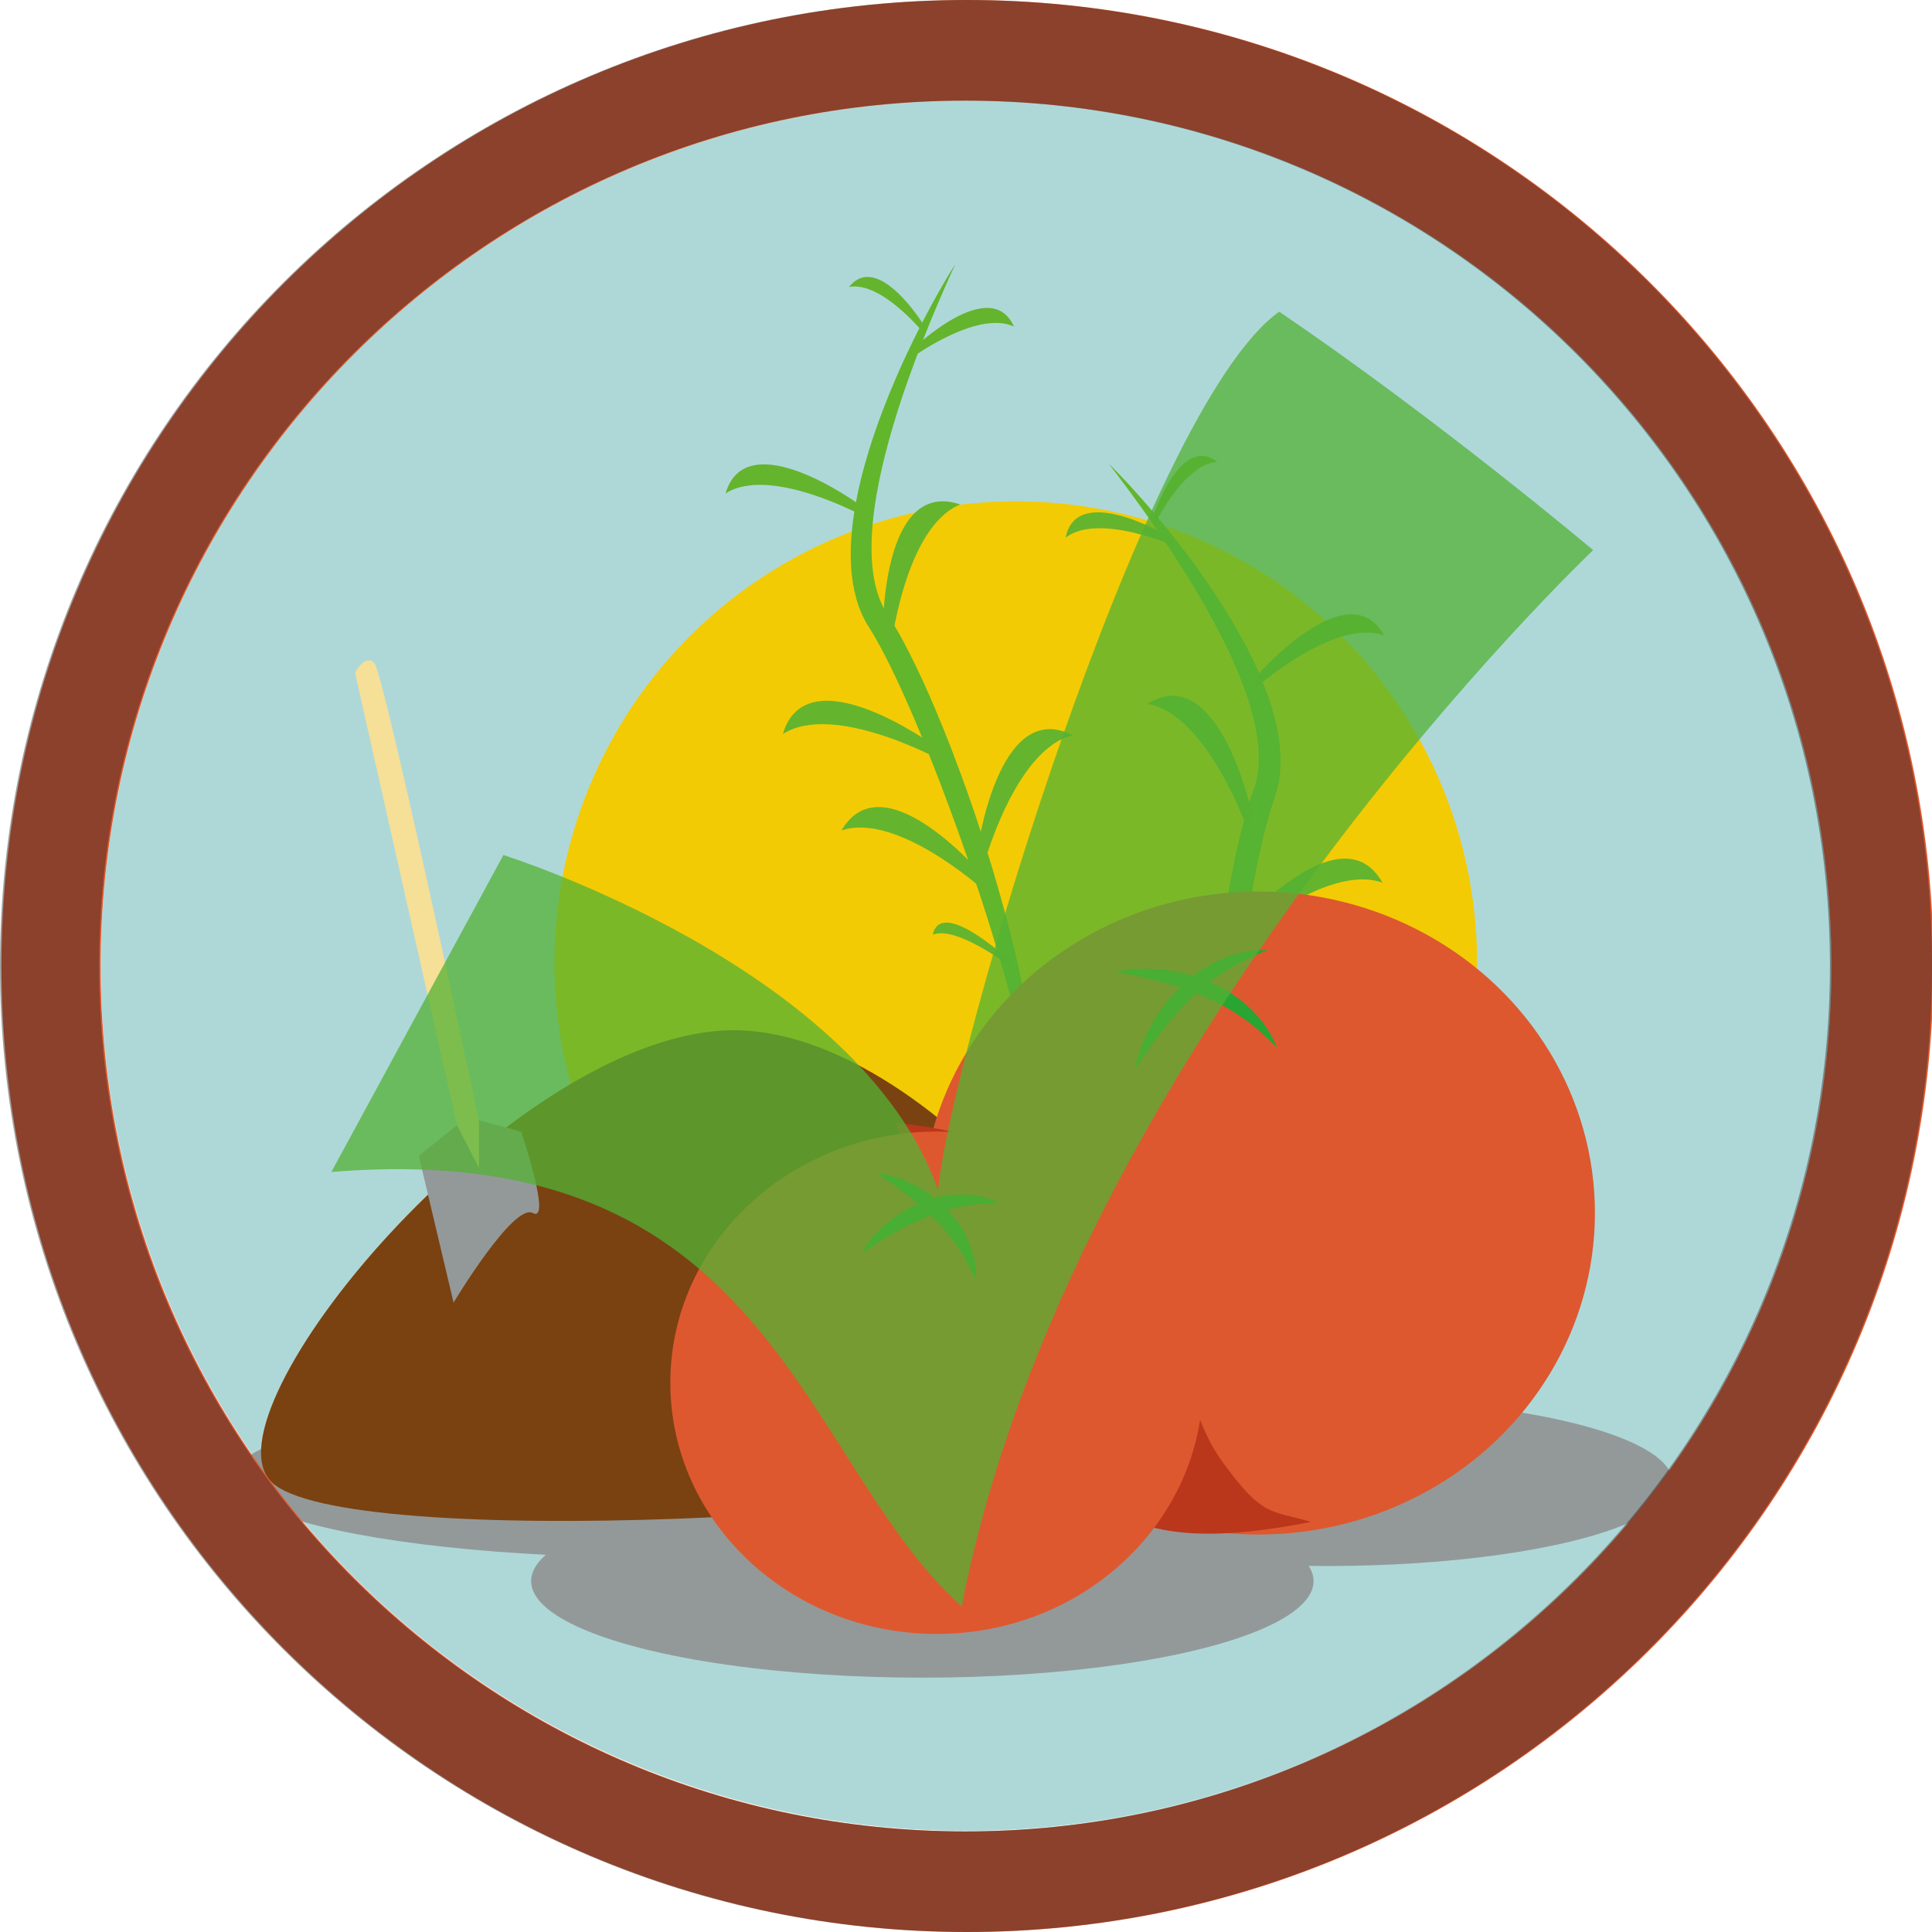 <?xml version="1.0" encoding="utf-8"?>
<!-- Generator: Adobe Illustrator 15.0.0, SVG Export Plug-In . SVG Version: 6.00 Build 0)  -->
<!DOCTYPE svg PUBLIC "-//W3C//DTD SVG 1.1//EN" "http://www.w3.org/Graphics/SVG/1.1/DTD/svg11.dtd">
<svg version="1.1" id="Layer_1" xmlns="http://www.w3.org/2000/svg" xmlns:xlink="http://www.w3.org/1999/xlink" x="0px" y="0px"
	 width="1000px" height="1000px" viewBox="0 0 1000 1000" enable-background="new 0 0 1000 1000" xml:space="preserve">
<circle fill="#AED8D8" cx="500" cy="499.75" r="447.895"/>
<ellipse fill="#939999" cx="340.105" cy="764.892" rx="219.667" ry="41.319"/>
<ellipse fill="#939999" cx="477.406" cy="818.361" rx="202.5" ry="50"/>
<circle fill="#F3CB05" cx="525.76" cy="498.24" r="238.76"/>
<ellipse fill="#939999" cx="686.678" cy="767.072" rx="179" ry="43.5"/>
<path fill="#7A4211" d="M140.518,767.072c36.715,36.074,378.53,18.367,434.532-11.111s-86.575-228.029-199.875-222.596
	S103.802,730.998,140.518,767.072z"/>
<path fill="#DE582F" d="M500.75,0c-276.143,0-500,223.857-500,500s223.857,500,500,500s500-223.857,500-500S776.893,0,500.75,0z
	 M500,947.917C252.622,947.917,52.083,747.378,52.083,500C52.083,252.623,252.622,52.083,500,52.083S947.916,252.623,947.916,500
	C947.916,747.378,747.377,947.917,500,947.917z"/>
<g>
	<path fill="#62B62B" d="M494.544,136.572c-8.376,18.311-16.135,36.835-22.923,55.661c-3.426,9.396-6.628,18.858-9.427,28.413
		c-2.799,9.551-5.319,19.16-7.254,28.836c-1.941,9.667-3.33,19.41-3.737,29.067c-0.354,9.629,0.234,19.268,2.887,28.008
		c1.348,4.375,3.128,8.399,5.625,12.103c2.902,4.414,5.472,8.903,7.919,13.424c4.851,9.06,9.155,18.278,13.278,27.558
		c4.069,9.301,7.902,18.677,11.571,28.108c3.621,9.45,7.117,18.938,10.41,28.495c6.58,19.114,12.571,38.424,17.773,57.961
		c5.21,19.531,9.635,39.299,12.698,59.34c0.718,5.02,1.342,10.055,1.815,15.109c0.465,5.056,0.823,10.131,0.821,15.228
		c0,5.09-0.214,10.213-1.147,15.262c-0.496,2.513-1.17,5.018-2.271,7.354c-1.08,2.309-2.728,4.532-5.062,5.583
		c2.158-1.36,3.406-3.638,4.193-5.937c0.783-2.331,1.147-4.788,1.341-7.246c0.395-4.925,0.121-9.902-0.377-14.843
		c-1.037-9.889-2.884-19.707-5.108-29.436c-2.163-9.743-4.656-19.424-7.382-29.041c-2.716-9.621-5.577-19.203-8.584-28.742
		c-6.027-19.072-12.506-38.008-19.432-56.767c-3.466-9.377-7.001-18.726-10.724-27.992c-3.677-9.283-7.495-18.503-11.519-27.606
		c-3.987-9.115-8.185-18.13-12.747-26.837c-2.275-4.351-4.65-8.626-7.216-12.649c-0.712-1.096-1.487-2.391-2.145-3.615
		c-0.674-1.245-1.287-2.515-1.854-3.797c-1.136-2.565-2.039-5.199-2.782-7.846c-2.924-10.629-3.264-21.38-2.516-31.777
		c0.75-10.422,2.648-20.584,5.095-30.529c4.943-19.892,12.232-38.904,20.424-57.391c4.197-9.206,8.578-18.309,13.307-27.225
		C484.225,153.892,489.152,145.087,494.544,136.572z"/>
</g>
<g>
	<path fill="#62B62B" d="M573.764,239.855c7.169,7.084,13.952,14.554,20.563,22.176c6.614,7.624,12.931,15.508,19.092,23.533
		c12.142,16.169,23.521,33.054,32.813,51.324c4.621,9.139,8.757,18.613,11.832,28.6c3.068,9.962,5.156,20.514,4.698,31.528
		c-0.128,2.746-0.415,5.516-0.945,8.271c-0.265,1.377-0.576,2.752-0.953,4.117c-0.364,1.34-0.828,2.776-1.275,4.004
		c-1.595,4.497-2.947,9.197-4.185,13.948c-2.487,9.511-4.549,19.24-6.383,29.018c-1.872,9.775-3.518,19.618-5.013,29.49
		c-1.541,9.866-2.882,19.771-4.149,29.688c-2.528,19.835-4.58,39.743-6.162,59.683c-0.782,9.971-1.414,19.951-1.896,29.937
		c-0.492,9.984-0.743,19.977-0.659,29.957c0.022,9.979,0.432,19.962,1.646,29.83c0.627,4.926,1.48,9.838,2.973,14.548
		c0.742,2.351,1.648,4.663,2.937,6.758c1.284,2.062,3.013,4.001,5.422,4.841c-2.51-0.499-4.616-2.295-6.188-4.301
		c-1.599-2.028-2.818-4.317-3.867-6.654c-2.046-4.709-3.406-9.652-4.552-14.612c-1.148-4.966-1.941-9.991-2.626-15.021
		c-0.676-5.032-1.2-10.079-1.631-15.13c-1.524-20.217-1.66-40.475-0.979-60.677c0.673-20.207,2.166-40.369,4.277-60.474
		c1.058-10.054,2.33-20.085,3.731-30.107c1.453-10.015,3.078-20.013,4.951-29.991c1.929-9.969,4.049-19.919,6.736-29.838
		c1.368-4.956,2.861-9.908,4.696-14.862c1.599-4.17,2.428-8.492,2.757-13.058c0.618-9.113-0.978-18.636-3.488-27.939
		c-2.57-9.318-6.115-18.5-10.182-27.481c-4.062-8.993-8.68-17.788-13.556-26.464c-4.877-8.681-10.126-17.18-15.578-25.563
		C597.773,272.116,586.045,255.812,573.764,239.855z"/>
</g>
<path fill="#65B42D" d="M599.939,550.133c0,0-28.534-76.726-62.034-48.464c31.448,0.391,61.246,57.435,61.246,57.435
	L599.939,550.133z"/>
<path fill="#65B42D" d="M640.47,480.507c0,0,53.64-61.837,75.096-23.619c-29.588-10.669-77.504,32.297-77.504,32.297L640.47,480.507
	z"/>
<path fill="#65B42D" d="M650.753,349.565c0,0,46.938-54.113,65.714-20.669c-25.891-9.335-67.821,28.262-67.821,28.262
	L650.753,349.565z"/>
<path fill="#65B42D" d="M648.08,421.265c0,0-17.094-80.055-54.342-56.956c31.059,4.951,52.26,65.717,52.26,65.717L648.08,421.265z"
	/>
<path fill="#65B42D" d="M604.863,277.635c0,0-47.56-28.454-53.291,0.661c16.779-13.109,56.674,4.412,56.674,4.412L604.863,277.635z"
	/>
<path fill="#65B42D" d="M597.051,266.57c0,0,14.305-42.33,33.047-27.461c-17.151,0.73-32.47,32.343-32.47,32.343L597.051,266.57z"/>
<path fill="#65B42D" d="M598.446,563.876c0,0,37.062-72.989,67.138-41.106c-31.29-3.184-67.373,50.107-67.373,50.107
	L598.446,563.876z"/>
<path fill="#65B42D" d="M596.008,607.887c0,0,27.016-40.163,35.642-21.905c-13.352-2.26-37.06,26.927-37.06,26.927L596.008,607.887z
	"/>
<ellipse fill="#DE582F" cx="651.249" cy="627.857" rx="174.286" ry="166.429"/>
<path fill="#BA371B" d="M463.252,581.223c0,0,83.337,200.563,116.415,204.803c12.23,1.567,29.333,15.643,98.791,1.701
	c-20.791-6.299-24.747-1.929-46.349-31.98c-24.232-33.715-21.667-94.333-39-116.332C551.954,587.18,463.252,581.223,463.252,581.223
	z"/>
<ellipse fill="#DE582F" cx="484.821" cy="715.715" rx="137.857" ry="130"/>
<g>
	<path fill="#28A532" d="M577.279,503.149c1.99-0.544,4.023-0.872,6.062-1.14c2.041-0.277,4.094-0.422,6.151-0.515
		c4.116-0.164,8.249,0.001,12.364,0.444c8.224,0.908,16.389,2.973,24.096,6.272c7.7,3.29,14.934,7.868,21.032,13.64
		c6.083,5.764,11.041,12.712,13.961,20.402c-5.73-5.876-11.582-11.115-17.951-15.54c-6.342-4.445-13.113-8.106-20.195-11.152
		c-7.084-3.041-14.474-5.467-22.071-7.456C593.119,506.115,585.352,504.507,577.279,503.149z"/>
</g>
<g>
	<path fill="#28A532" d="M587.536,553.577c0.273-2.045,0.764-4.046,1.312-6.027c0.539-1.988,1.205-3.935,1.922-5.866
		c1.451-3.854,3.214-7.597,5.225-11.215c4.039-7.221,9.12-13.938,15.162-19.751c6.029-5.81,13.063-10.689,20.754-14.058
		c7.679-3.357,16.01-5.217,24.229-4.911c-7.645,2.989-14.748,6.337-21.305,10.48c-6.564,4.108-12.574,8.92-18.138,14.256
		c-5.561,5.341-10.673,11.201-15.464,17.425C596.438,540.143,591.93,546.671,587.536,553.577z"/>
</g>
<path fill="#65B42D" d="M505.638,441.751c0,0,10.54-81.179,49.54-61.179c-30.555,7.456-46.754,69.742-46.754,69.742L505.638,441.751
	z"/>
<path fill="#65B42D" d="M483.693,386.063c0,0-66.177-48.185-78.484-6.119c26.428-17.051,82.783,14.031,82.783,14.031
	L483.693,386.063z"/>
<path fill="#65B42D" d="M444.213,260.792c0,0-57.909-42.165-68.68-5.354c23.127-14.921,72.441,12.278,72.441,12.278L444.213,260.792
	z"/>
<path fill="#65B42D" d="M456.899,328.84c0,0-1.356-81.849,40.134-67.722c-29.148,11.812-36.134,75.791-36.134,75.791L456.899,328.84
	z"/>
<path fill="#65B42D" d="M472.742,180.381c0,0,39.938-38.424,52.074-11.346c-19.299-8.998-54.228,17.05-54.228,17.05L472.742,180.381
	z"/>
<path fill="#65B42D" d="M477.865,167.842c0,0-23.462-38.025-38.378-19.322c16.876-3.147,38.914,24.208,38.914,24.208
	L477.865,167.842z"/>
<path fill="#65B42D" d="M510.185,454.806c0,0-52.534-62.779-74.664-24.947c29.771-10.142,76.919,33.666,76.919,33.666
	L510.185,454.806z"/>
<path fill="#65B42D" d="M522.463,497.14c0,0-35.359-33.056-39.656-13.324c12.501-5.206,42.168,17.897,42.168,17.897L522.463,497.14z
	"/>
<g>
	<path fill="#28A532" d="M453.63,607.129c3.396,0.275,6.69,1.124,9.911,2.158c3.217,1.057,6.344,2.393,9.37,3.947
		c6.037,3.13,11.666,7.182,16.535,12.078c4.867,4.885,8.95,10.653,11.736,16.988c2.766,6.328,4.281,13.211,3.827,19.984
		c-2.857-6.137-5.8-11.779-9.347-16.969c-3.508-5.196-7.508-9.942-11.893-14.369c-4.388-4.423-9.162-8.521-14.214-12.417
		C464.5,614.615,459.211,610.92,453.63,607.129z"/>
</g>
<g>
	<path fill="#28A532" d="M445.988,648.429c1.576-3.021,3.641-5.724,5.847-8.288c2.226-2.552,4.674-4.911,7.285-7.092
		c5.233-4.342,11.158-7.947,17.564-10.525c6.395-2.58,13.299-4.095,20.219-4.193c6.905-0.081,13.835,1.203,19.896,4.261
		c-6.765,0.241-13.108,0.752-19.269,1.998c-6.153,1.207-12.082,3.042-17.867,5.356c-5.783,2.319-11.416,5.12-16.973,8.256
		C457.117,641.334,451.653,644.766,445.988,648.429z"/>
</g>
<path fill="#939999" d="M234.771,674.211c0,0,31-51.707,41-46.354s-6-42.143-6-42.143l-28-7.504l-25,20.065L234.771,674.211z"/>
<path fill="#F6DF97" d="M236.511,582.434l-52.739-234.223c0,0,5-10,10-5s54.144,236.646,54.144,236.646v24.688L236.511,582.434z"/>
<circle opacity="0" fill="#67696A" cx="499.25" cy="499.75" r="447.895"/>
<path opacity="0.45" fill="#262726" d="M500,0C223.857,0,0,223.857,0,500s223.857,500,500,500s500-223.857,500-500S776.143,0,500,0z
	 M499.25,947.917C251.872,947.917,51.333,747.378,51.333,500c0-247.377,200.539-447.917,447.917-447.917
	c247.377,0,447.916,200.539,447.916,447.917C947.166,747.378,746.627,947.917,499.25,947.917z"/>
<path opacity="0.75" fill="#53B134" d="M171.5,606.625c17.258-31.792,89.062-164.062,89.062-164.062s184.375,57.812,225,173.438
	c6.25-68.75,106.25-404.688,176.562-454.688c82.812,56.25,162.5,123.438,162.5,123.438S554,541,497.75,831.625
	C413.375,755.062,399.625,587.875,171.5,606.625z"/>
</svg>
